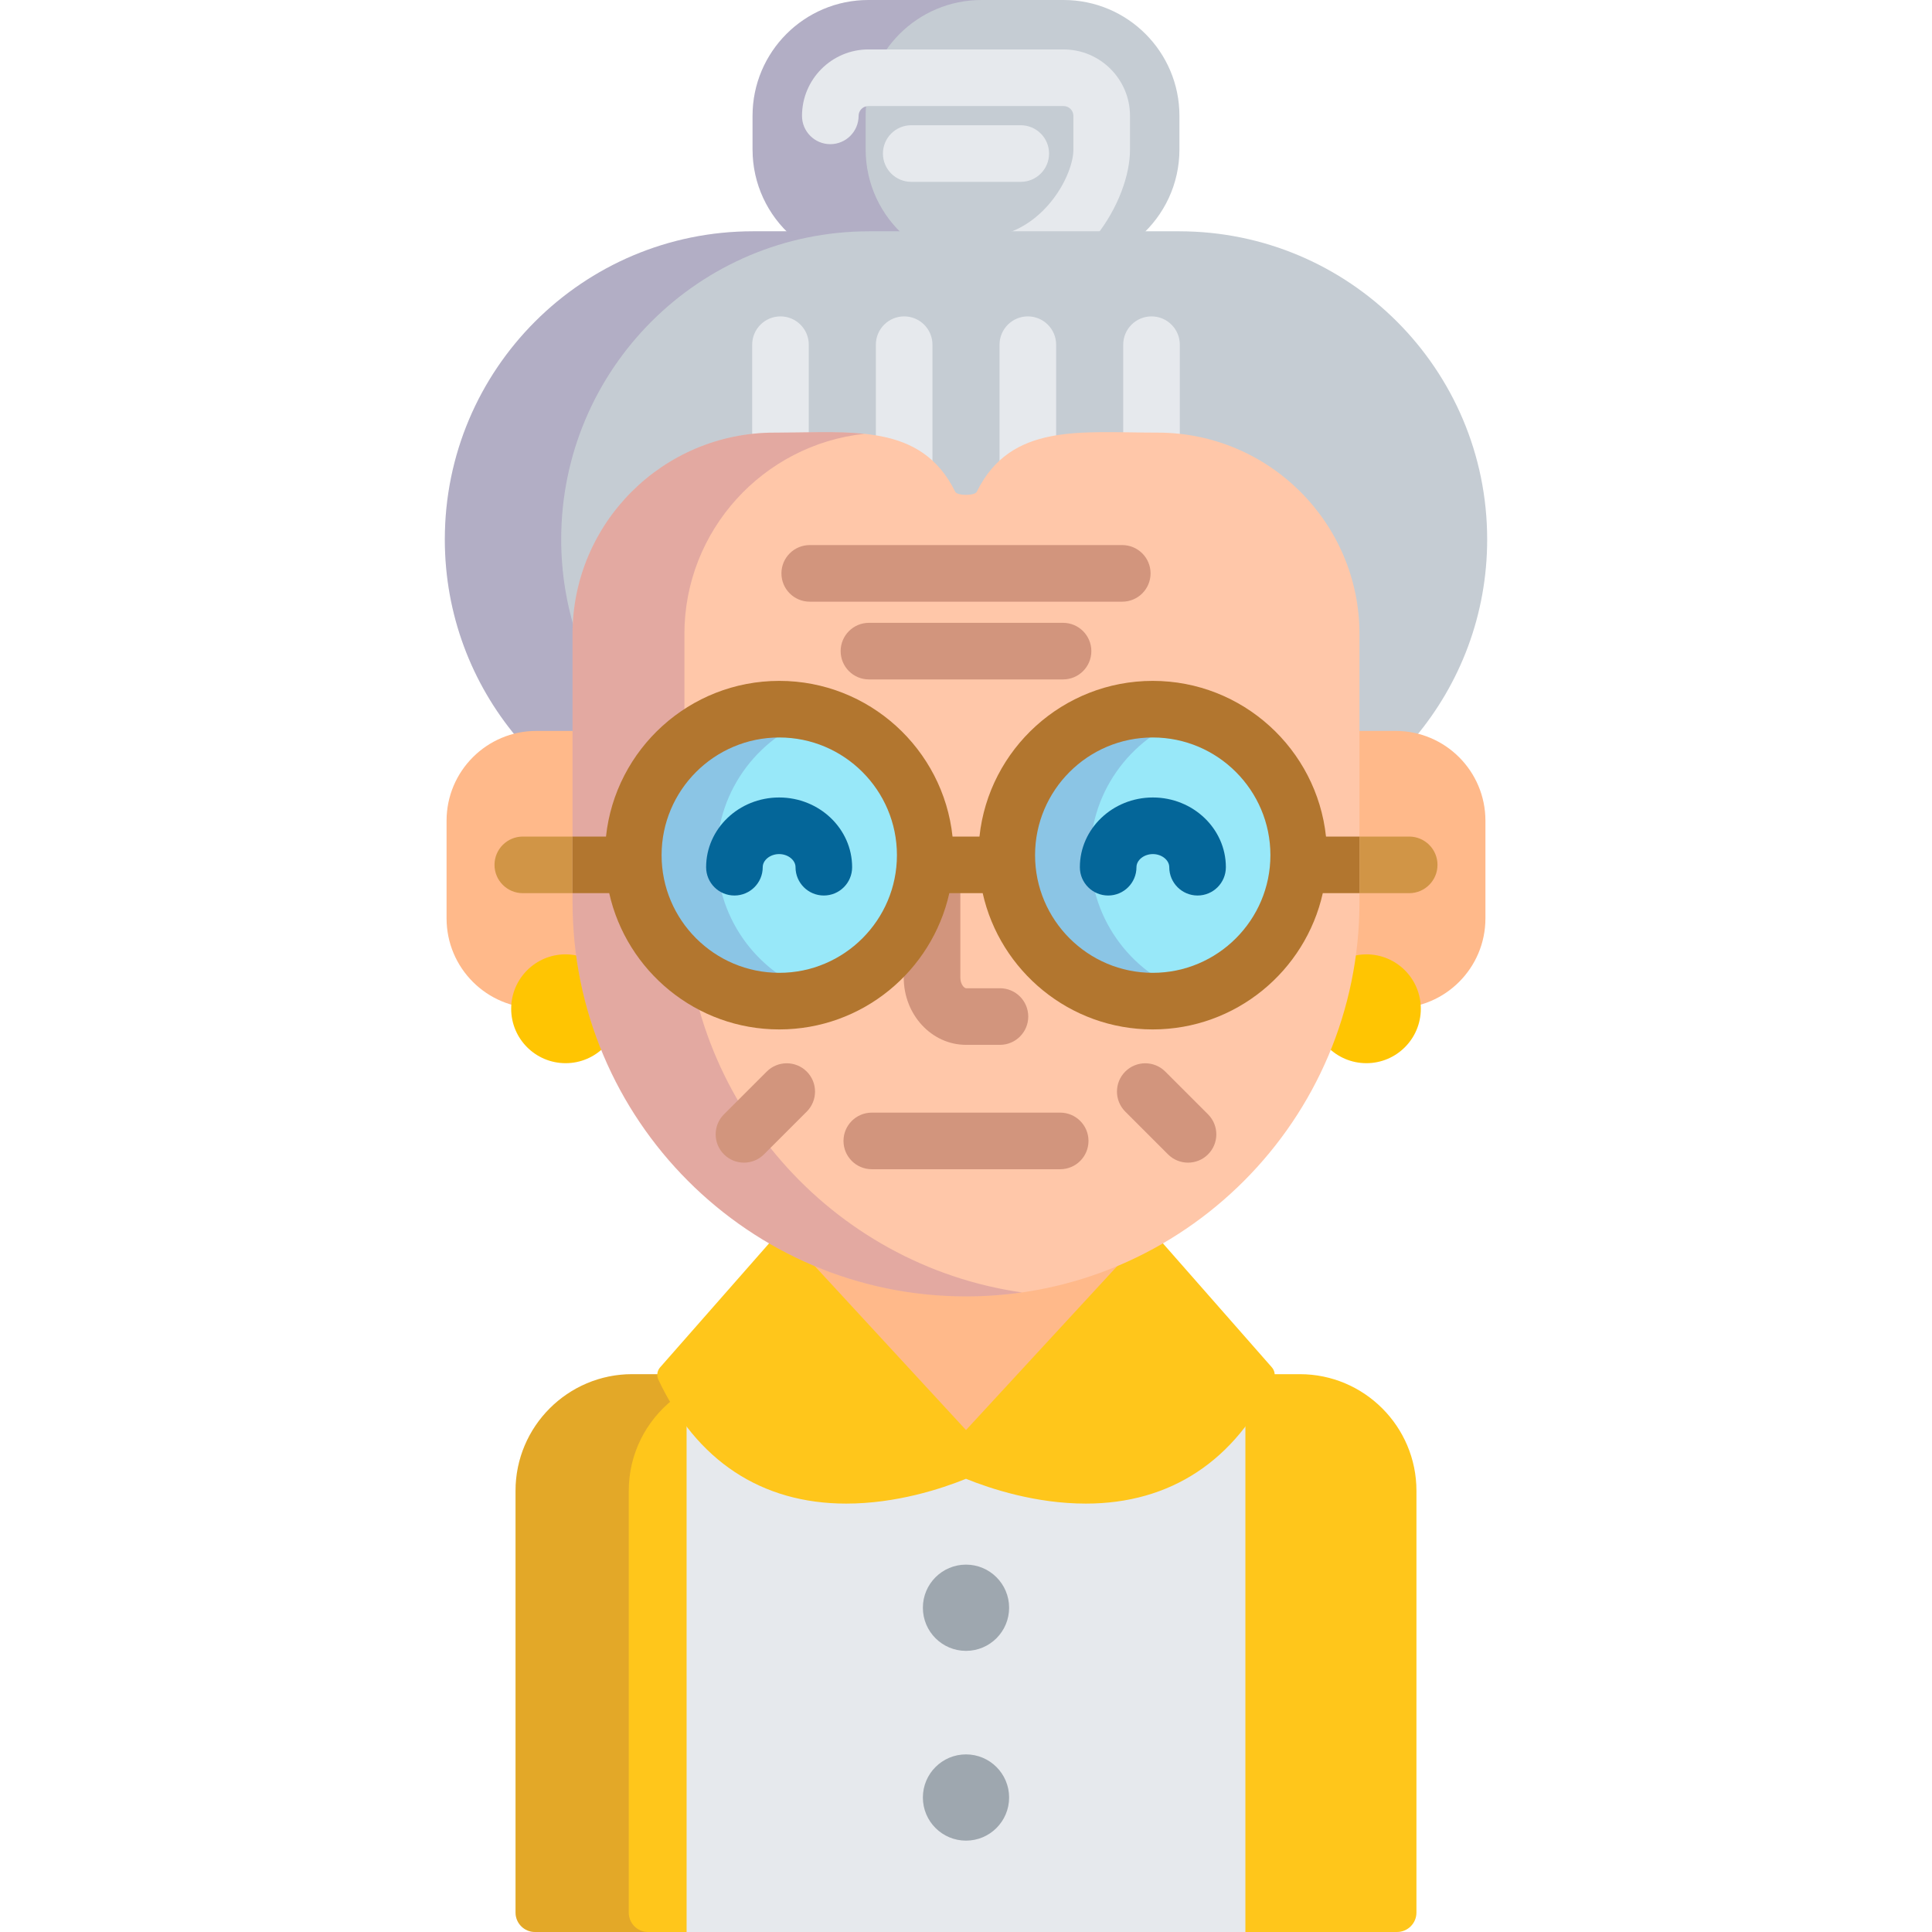 <?xml version="1.0" encoding="iso-8859-1"?>
<!-- Generator: Adobe Illustrator 19.0.0, SVG Export Plug-In . SVG Version: 6.00 Build 0)  -->
<svg version="1.1" id="Capa_1" xmlns="http://www.w3.org/2000/svg" xmlns:xlink="http://www.w3.org/1999/xlink" x="0px" y="0px"
	 viewBox="0 0 512 512" style="enable-background:new 0 0 512 512;" xml:space="preserve">
<path style="fill:#ffc61b;" d="M344.468,364.169h-7.68c0.031,0.346-0.016,0.7-0.17,1.028c-9.936,21.113-26.837,32.272-48.878,32.272
	c-13.312,0-25.366-4.071-31.366-6.497c-0.12-0.048-0.248-0.073-0.375-0.073c-0.127,0-0.255,0.024-0.375,0.073
	c-6,2.427-18.054,6.497-31.366,6.497c-22.041,0-38.942-11.16-48.878-32.272c-0.154-0.328-0.201-0.682-0.17-1.028h-7.68
	c-17.04,0-30.905,13.864-30.905,30.905v111.775c0,2.845,2.306,5.151,5.151,5.151h228.446c2.845,0,5.151-2.306,5.151-5.151V395.074
	C375.373,378.033,361.508,364.169,344.468,364.169z"/>
<path style="opacity:0.15;fill:#440075;enable-background:new    ;" d="M178.354,370.866c-1.051-1.802-2.043-3.692-2.974-5.669
	c-0.154-0.328-0.201-0.682-0.17-1.028h-7.68c-17.04,0-30.905,13.864-30.905,30.905v111.775c0,2.845,2.306,5.151,5.151,5.151h30.002
	c-2.845,0-5.151-2.306-5.151-5.151V395.074C166.627,385.275,171.217,376.532,178.354,370.866z"/>
<path style="fill:#E6E9ED;" d="M287.74,397.469c-13.312,0-25.366-4.071-31.366-6.497c-0.12-0.048-0.248-0.073-0.375-0.073
	c-0.127,0-0.255,0.024-0.375,0.073c-6,2.427-18.054,6.497-31.366,6.497c-17.755,0-32.172-7.247-42.303-21.101V512h148.087V376.368
	C319.912,390.222,305.495,397.469,287.74,397.469z"/>
<path style="fill:#FFB98A;" d="M255.999,342.565c-16.066,0-31.286-3.697-44.859-10.284l-0.251,0.809l45.11,48.91l45.111-48.909
	l-0.251-0.809C287.285,338.869,272.065,342.565,255.999,342.565z"/>
<path style="fill:#ffc61b;" d="M307.758,329.02c-0.085-0.096-0.184-0.171-0.278-0.254c-3.147,1.821-6.4,3.476-9.745,4.962
	l-41.736,45.251l-41.737-45.251c-3.344-1.487-6.598-3.142-9.745-4.962c-0.094,0.083-0.193,0.158-0.278,0.254l-29.303,33.345
	c-0.789,0.897-0.97,2.177-0.461,3.258c10.112,21.489,27.327,32.847,49.782,32.847c13.245,0,25.174-3.914,31.741-6.57
	c6.567,2.656,18.496,6.57,31.741,6.57c22.456,0,39.67-11.358,49.782-32.847c0.509-1.081,0.328-2.36-0.461-3.258L307.758,329.02z"/>
<path style="fill:#C5CCD3;" d="M209.909,62.683h92.18c6.417-5.628,10.475-13.882,10.475-23.088v-8.889
	C312.563,13.748,298.815,0,281.857,0h-51.716c-16.958,0-30.707,13.748-30.707,30.706v8.889
	C199.435,48.801,203.492,57.055,209.909,62.683z"/>
<path style="opacity:0.15;fill:#440075;enable-background:new    ;" d="M209.909,62.683h29.971
	c-6.418-5.628-10.475-13.882-10.475-23.088v-8.889C229.405,13.748,243.154,0,260.112,0h-29.971
	c-16.958,0-30.707,13.748-30.707,30.706v8.889C199.435,48.801,203.492,57.055,209.909,62.683z"/>
<path style="fill:#E6E9ED;" d="M220.038,38.206c4.142,0,7.5-3.358,7.5-7.5c0-1.435,1.167-2.603,2.603-2.603h51.716
	c1.435,0,2.603,1.167,2.603,2.603v8.917c0.025,6.555-7.282,20.612-20.764,22.991c-0.102,0.018-0.199,0.046-0.298,0.068h26.961
	c5.987-7.508,9.127-16.357,9.102-23.088v-8.889c0-9.706-7.896-17.603-17.603-17.603h-51.716c-9.707,0-17.603,7.896-17.603,17.603
	C212.538,34.848,215.896,38.206,220.038,38.206z"/>
<path style="fill:#C5CCD3;" d="M142.15,194.7h9.576c0.552,0,1-0.448,1-1v-25.677c0-28.878,23.538-52.372,52.469-52.372
	c2.352,0,4.675-0.035,6.959-0.069c2.199-0.033,4.361-0.065,6.477-0.065c13.753,0,26.673,1.166,33.617,15.244
	c0.592,1.201,2.605,1.38,3.753,1.38c1.147,0,3.16-0.18,3.751-1.38c6.944-14.077,19.865-15.243,33.62-15.243
	c2.116,0,4.278,0.032,6.477,0.065c2.284,0.034,4.606,0.069,6.957,0.069c28.931,0,52.469,23.494,52.469,52.372V193.7
	c0,0.552,0.448,1,1,1h9.577c1.808,0,3.565,0.218,5.253,0.618c11.862-14.177,19.011-32.432,19.011-52.363
	c0-45.099-36.56-81.659-81.659-81.659H199.543c-45.099,0-81.659,36.56-81.659,81.659c0,19.931,7.149,38.187,19.012,52.363
	C138.584,194.918,140.341,194.7,142.15,194.7z"/>
<path style="opacity:0.15;fill:#440075;enable-background:new    ;" d="M142.15,194.7h9.576c0.552,0,1-0.448,1-1v-25.473
	c-2.589-7.96-4.006-16.449-4.006-25.273c0-45.099,36.561-81.659,81.659-81.659h-30.835c-45.099,0-81.659,36.56-81.659,81.659
	c0,19.931,7.149,38.187,19.012,52.363C138.584,194.918,140.341,194.7,142.15,194.7z"/>
<g>
	<path style="fill:#E6E9ED;" d="M205.194,115.651c1.509,0,5.74-0.055,9.14-0.095V91.347c0-4.142-3.358-7.5-7.5-7.5
		s-7.5,3.358-7.5,7.5v24.639C201.259,115.771,203.212,115.651,205.194,115.651z"/>
	<path style="fill:#E6E9ED;" d="M247.111,123.481V91.347c0-4.142-3.358-7.5-7.5-7.5s-7.5,3.358-7.5,7.5v25.028
		C237.792,117.338,242.948,119.351,247.111,123.481z"/>
	<path style="fill:#E6E9ED;" d="M279.887,116.376V91.347c0-4.142-3.358-7.5-7.5-7.5c-4.142,0-7.5,3.358-7.5,7.5v32.134
		C269.05,119.351,274.206,117.339,279.887,116.376z"/>
	<path style="fill:#E6E9ED;" d="M306.804,115.651c1.982,0,3.935,0.12,5.86,0.335V91.347c0-4.142-3.358-7.5-7.5-7.5
		c-4.142,0-7.5,3.358-7.5,7.5v24.209C301.063,115.596,305.295,115.651,306.804,115.651z"/>
</g>
<g>
	<path style="fill:#FFB98A;" d="M152.726,239.075V193.7H142.15c-13.148,0-23.806,10.658-23.806,23.805v25.875
		c0,13.147,10.658,23.805,23.806,23.805h14.449C154.077,258.244,152.726,248.815,152.726,239.075z"/>
	<path style="fill:#FFB98A;" d="M369.849,193.7h-10.577v45.375c0,9.74-1.352,19.168-3.873,28.11h14.45
		c13.147,0,23.805-10.658,23.805-23.805v-25.875C393.654,204.358,382.996,193.7,369.849,193.7z"/>
</g>
<g>
	<path style="fill:#FFC502;" d="M153.726,253.441c-1.223-0.337-2.505-0.532-3.835-0.532c-7.966,0-14.423,6.458-14.423,14.423
		s6.457,14.422,14.423,14.422c3.995,0,7.61-1.626,10.222-4.251C157.062,269.886,154.892,261.822,153.726,253.441z"/>
	<path style="fill:#FFC502;" d="M362.107,252.909c-1.33,0-2.612,0.195-3.835,0.532c-1.167,8.381-3.336,16.445-6.387,24.063
		c2.612,2.625,6.227,4.251,10.222,4.251c7.966,0,14.423-6.457,14.423-14.422C376.53,259.367,370.073,252.909,362.107,252.909z"/>
</g>
<g>
	<path style="fill:#D19546;" d="M152.726,221.7h-14.178c-4.142,0-7.5,3.358-7.5,7.5s3.358,7.5,7.5,7.5h14.178V221.7z"/>
	<path style="fill:#D19546;" d="M373.451,221.7h-14.178v15h14.178c4.142,0,7.5-3.358,7.5-7.5S377.593,221.7,373.451,221.7z"/>
</g>
<path style="fill:#FFC7A9;" d="M255.999,343.565c-57.497,0-104.273-46.874-104.273-104.49v-71.052
	c0-29.429,23.986-53.372,53.469-53.372c20.538,0,38.912-2.655,47.95,15.667c0.54,1.096,5.17,1.097,5.71,0
	c9.038-18.321,27.412-15.667,47.95-15.667c29.482,0,53.469,23.943,53.469,53.372v71.052
	C360.272,296.691,313.496,343.565,255.999,343.565z"/>
<g style="opacity:0.15;">
	<path style="fill:#440075;" d="M181.375,239.075v-71.052c0-27.484,20.921-50.176,47.701-53.057
		c-7.251-0.767-15.38-0.315-23.882-0.315c-29.483,0-53.469,23.943-53.469,53.372v71.052c0,57.616,46.776,104.49,104.273,104.49
		c5.033,0,9.981-0.367,14.825-1.061C220.324,335.27,181.375,291.648,181.375,239.075z"/>
</g>
<g>
	<path style="fill:#D2957D;" d="M264.998,261.893h-8.999c-0.458,0-1.499-1.059-1.499-2.802V235.7h-2.924
		c-0.468,0-0.874,0.325-0.976,0.782c-1.79,8.009-5.725,15.153-11.1,20.89v1.719c0,9.816,7.401,17.802,16.499,17.802h8.999
		c4.142,0,7.5-3.358,7.5-7.5S269.14,261.893,264.998,261.893z"/>
	<path style="fill:#D2957D;" d="M280.962,309.858h-49.926c-4.142,0-7.5-3.358-7.5-7.5s3.358-7.5,7.5-7.5h49.926
		c4.142,0,7.5,3.358,7.5,7.5C288.462,306.501,285.104,309.858,280.962,309.858z"/>
	<path style="fill:#D2957D;" d="M297.413,159.452h-82.827c-4.142,0-7.5-3.358-7.5-7.5s3.358-7.5,7.5-7.5h82.827
		c4.142,0,7.5,3.358,7.5,7.5S301.555,159.452,297.413,159.452z"/>
	<path style="fill:#D2957D;" d="M281.719,180.055h-51.44c-4.142,0-7.5-3.358-7.5-7.5s3.358-7.5,7.5-7.5h51.44
		c4.142,0,7.5,3.358,7.5,7.5S285.861,180.055,281.719,180.055z"/>
</g>
<path style="fill:#98E8F9;" d="M245.196,226.624c0,21.364-17.319,38.685-38.683,38.685l0,0c-21.364,0-38.685-17.321-38.685-38.685
	l0,0c0-21.363,17.321-38.684,38.685-38.684l0,0C227.877,187.94,245.196,205.261,245.196,226.624L245.196,226.624z"/>
<g style="opacity:0.15;">
	<path style="fill:#440075;" d="M189.963,226.624c0-17.517,11.648-32.307,27.618-37.069c-3.508-1.045-7.22-1.615-11.067-1.615
		c-21.364,0-38.685,17.321-38.685,38.684c0,21.364,17.321,38.685,38.685,38.685c3.847,0,7.559-0.57,11.067-1.615
		C201.611,258.931,189.963,244.141,189.963,226.624z"/>
</g>
<path style="fill:#98E8F9;" d="M344.17,226.624c0,21.364-17.32,38.685-38.685,38.685l0,0c-21.364,0-38.683-17.321-38.683-38.685l0,0
	c0-21.363,17.319-38.684,38.683-38.684l0,0C326.85,187.94,344.17,205.261,344.17,226.624L344.17,226.624z"/>
<g style="opacity:0.15;">
	<path style="fill:#440075;" d="M288.937,226.624c0-17.517,11.648-32.307,27.618-37.069c-3.507-1.045-7.22-1.615-11.067-1.615
		c-21.364,0-38.685,17.321-38.685,38.684c0,21.364,17.321,38.685,38.685,38.685c3.847,0,7.56-0.57,11.067-1.615
		C300.584,258.931,288.937,244.141,288.937,226.624z"/>
</g>
<path style="fill:#B2762F;" d="M360.272,221.7h-8.868c-2.466-23.159-22.117-41.26-45.919-41.26s-43.451,18.101-45.917,41.26h-7.137
	c-2.466-23.159-22.116-41.26-45.917-41.26c-23.803,0-43.453,18.101-45.92,41.26h-8.868v15h9.723
	c4.612,20.635,23.06,36.109,45.065,36.109c22.004,0,40.452-15.474,45.063-36.109h8.846c4.611,20.635,23.058,36.109,45.063,36.109
	s40.453-15.474,45.065-36.109h9.723v-15H360.272z M206.513,257.809c-17.195,0-31.185-13.989-31.185-31.185
	c0-17.195,13.99-31.184,31.185-31.184c17.194,0,31.183,13.989,31.183,31.184S223.707,257.809,206.513,257.809z M305.485,257.809
	c-17.194,0-31.183-13.989-31.183-31.185c0-17.195,13.989-31.184,31.183-31.184c17.195,0,31.185,13.989,31.185,31.184
	S322.68,257.809,305.485,257.809z"/>
<g>
	<path style="fill:#D2957D;" d="M197.16,308.114c-1.919,0-3.839-0.733-5.303-2.197c-2.929-2.929-2.929-7.678,0-10.607l11.332-11.332
		c2.929-2.929,7.678-2.929,10.607,0s2.929,7.678,0,10.606l-11.332,11.332C200.999,307.382,199.08,308.114,197.16,308.114z"/>
	<path style="fill:#D2957D;" d="M314.839,308.114c-1.919,0-3.839-0.733-5.303-2.197l-11.332-11.332
		c-2.929-2.929-2.929-7.678,0-10.606c2.929-2.929,7.678-2.929,10.606,0l11.332,11.332c2.929,2.929,2.929,7.678,0,10.607
		C318.678,307.382,316.758,308.114,314.839,308.114z"/>
</g>
<g>
	<path style="fill:#046699;" d="M317.369,237.32c-4.142,0-7.5-3.358-7.5-7.5c0-1.886-1.99-3.479-4.346-3.479
		s-4.348,1.593-4.348,3.479c0,4.142-3.358,7.5-7.5,7.5c-4.142,0-7.5-3.358-7.5-7.5c0-10.189,8.679-18.479,19.348-18.479
		c10.668,0,19.346,8.289,19.346,18.479C324.869,233.962,321.511,237.32,317.369,237.32z"/>
	<path style="fill:#046699;" d="M218.323,237.32c-4.142,0-7.5-3.358-7.5-7.5c0-1.886-1.99-3.479-4.346-3.479
		c-2.357,0-4.348,1.593-4.348,3.479c0,4.142-3.358,7.5-7.5,7.5s-7.5-3.358-7.5-7.5c0-10.189,8.68-18.479,19.348-18.479
		c10.667,0,19.346,8.289,19.346,18.479C225.823,233.962,222.465,237.32,218.323,237.32z"/>
</g>
<path style="fill:#E6E9ED;" d="M270.513,48.192h-29.027c-4.142,0-7.5-3.358-7.5-7.5s3.358-7.5,7.5-7.5h29.027
	c4.142,0,7.5,3.358,7.5,7.5S274.655,48.192,270.513,48.192z"/>
<g>
	<circle style="fill:#9EA7AF;" cx="255.999" cy="426.07" r="11.427"/>
	<circle style="fill:#9EA7AF;" cx="255.999" cy="476.36" r="11.427"/>
</g>
<g>
</g>
<g>
</g>
<g>
</g>
<g>
</g>
<g>
</g>
<g>
</g>
<g>
</g>
<g>
</g>
<g>
</g>
<g>
</g>
<g>
</g>
<g>
</g>
<g>
</g>
<g>
</g>
<g>
</g>
</svg>
